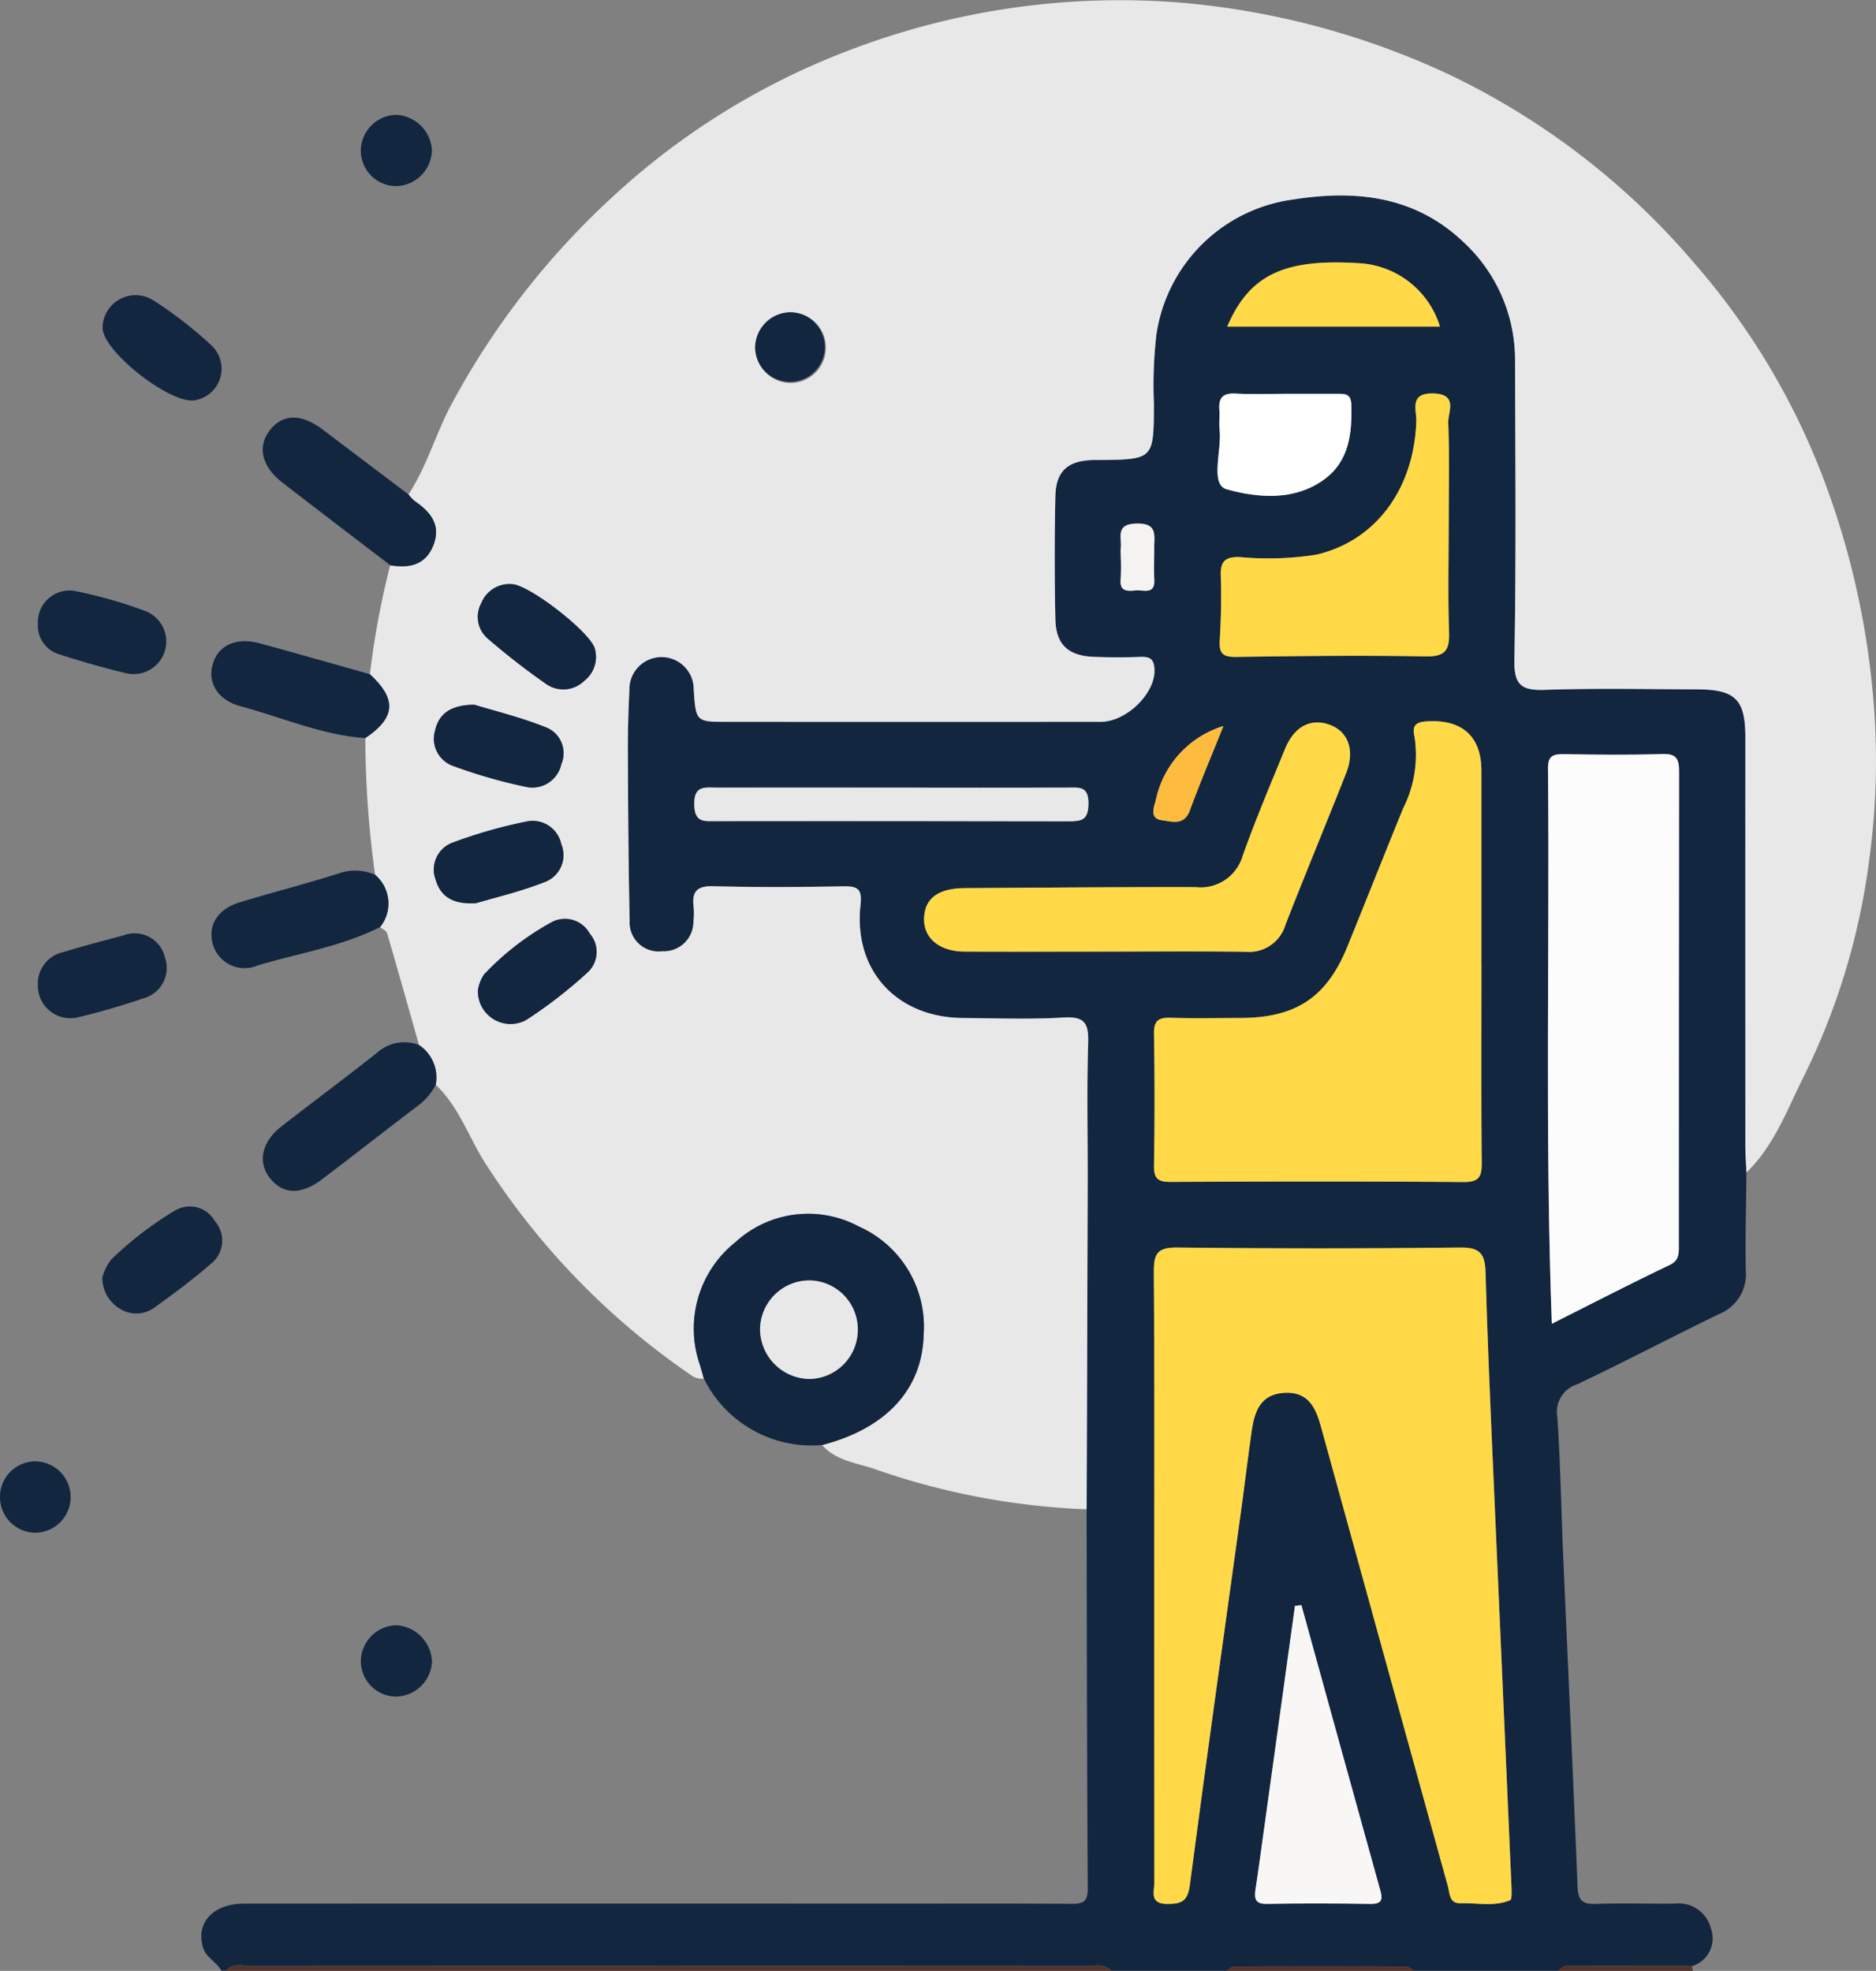 <svg id="Grupo_1083907" data-name="Grupo 1083907" xmlns="http://www.w3.org/2000/svg" xmlns:xlink="http://www.w3.org/1999/xlink" width="132.191" height="138.898" viewBox="0 0 132.191 138.898">
  <rect x="0" y="0" width="132.191" height="138.898" fill="#808080" stroke="none"/>
  <defs>
    <clipPath id="clip-path">
      <rect id="Rectángulo_361553" data-name="Rectángulo 361553" width="132.191" height="138.898" fill="none"/>
    </clipPath>
  </defs>
  <g id="Grupo_1083906" data-name="Grupo 1083906" clip-path="url(#clip-path)">
    <path id="Trazado_716586" data-name="Trazado 716586" d="M104.179,110.061c.009-3.276-.065-6.554.034-9.827.041-1.348-.218-1.882-1.708-1.792-2.363.143-4.74.053-7.112.035-4.68-.035-7.735-3.363-7.22-7.98.128-1.144-.225-1.319-1.231-1.3-3.048.054-6.1.075-9.145-.008-1.177-.032-1.515.4-1.383,1.467a4.693,4.693,0,0,1-.016,1.015,2.076,2.076,0,0,1-2.194,2.1,2.04,2.04,0,0,1-2.3-2.153c-.086-3.949-.106-7.9-.124-11.851-.007-1.466.035-2.934.106-4.4a2.268,2.268,0,1,1,4.535-.03c.153,2.267.166,2.267,2.4,2.267q13.127,0,26.254,0c1.834,0,3.843-1.986,3.812-3.628-.014-.759-.27-.977-.984-.948-1.071.044-2.146.038-3.218,0-1.865-.059-2.743-.845-2.783-2.673q-.093-4.319,0-8.641c.038-1.783.875-2.514,2.656-2.563.113,0,.226,0,.339,0,3.945-.034,3.931-.035,3.952-3.918a31.088,31.088,0,0,1,.17-4.9,11.248,11.248,0,0,1,9.641-9.542c4.382-.691,8.571-.263,12,3a11.3,11.3,0,0,1,3.634,8.455c.019,7,.082,14.009-.046,21.01-.033,1.822.554,2.143,2.186,2.09,3.553-.117,7.113-.045,10.67-.033,2.719.009,3.417.7,3.417,3.386q.006,14.4.005,28.806c0,.619.049,1.237.075,1.856-.021,2.311-.09,4.623-.047,6.933a3.014,3.014,0,0,1-1.9,3.061c-3.339,1.618-6.623,3.35-9.974,4.94a2.028,2.028,0,0,0-1.406,2.281c.222,3.319.275,6.649.42,9.973.335,7.72.7,15.438,1.006,23.16.038.965.349,1.242,1.285,1.209,1.859-.066,3.722,0,5.582-.023a2.342,2.342,0,0,1,2.542,1.79,2.045,2.045,0,0,1-1.286,2.6c-2.633,0-5.266,0-7.9.017-.536,0-1.136-.189-1.574.329H127.18c-.188-.106-.376-.3-.564-.3q-6.043-.026-12.085,0c-.189,0-.378.2-.567.3h-8.133c-.5-.552-1.163-.327-1.755-.327q-29.428-.017-58.856,0c-.583,0-1.252-.264-1.741.325h-.339c-.332-.63-1.083-.912-1.3-1.655-.513-1.737.719-3.075,2.917-3.076q22.94-.009,45.879,0c4.119,0,8.239-.017,12.358.014.8.006,1.2-.088,1.194-1.066-.058-8.918-.062-17.836-.082-26.754q.038-11.518.074-23.036m4.7,49.35c0,.638-.373,1.512.928,1.51,1.015,0,1.428-.209,1.575-1.331,1.151-8.776,2.39-17.54,3.6-26.308.261-1.9.486-3.8.759-5.7.195-1.356.6-2.574,2.277-2.682s2.223,1.01,2.594,2.355q4.466,16.205,8.95,32.406c.139.5.084,1.238.893,1.211,1.169-.038,2.368.257,3.491-.212.142-.059.112-.623.1-.95q-.648-14.89-1.307-29.779c-.2-4.512-.392-9.025-.521-13.54-.036-1.247-.368-1.748-1.752-1.731q-9.991.116-19.984,0c-1.4-.017-1.646.454-1.636,1.719.055,7.172.027,14.345.027,21.517s-.006,14.345.011,21.517m23.044-78.345c0-2.464-1.392-3.657-3.888-3.485-.79.054-.986.349-.83,1.046a8.36,8.36,0,0,1-.8,5.087c-1.319,3.232-2.605,6.478-3.917,9.713-1.459,3.6-3.623,5.043-7.539,5.053-1.637,0-3.274.037-4.909-.014-.836-.026-1.2.17-1.188,1.109q.08,4.656,0,9.315c-.014.9.278,1.147,1.159,1.143,6.885-.032,13.77-.044,20.655.009,1.11.009,1.288-.393,1.279-1.369-.043-4.686-.019-9.372-.019-14.058q0-6.775,0-13.55M145.17,115.9c.694-.33.667-.8.667-1.366q0-16.693.017-33.387c0-.907-.162-1.3-1.185-1.268-2.313.076-4.63.047-6.945.011-.75-.012-1.114.125-1.106,1,.12,12.93-.217,25.865.269,39.142,2.961-1.488,5.6-2.856,8.283-4.132M115.3,93.817A2.673,2.673,0,0,0,118.12,91.9c1.388-3.567,2.858-7.1,4.265-10.661.629-1.591.175-2.9-1.1-3.4-1.328-.526-2.539.071-3.189,1.652-1.027,2.5-2.078,4.99-2.987,7.533a3.085,3.085,0,0,1-3.331,2.236c-5.414-.012-10.828.04-16.243.071-1.874.011-2.825.7-2.884,2.093-.06,1.414,1.056,2.371,2.85,2.38,3.272.018,6.544.005,9.815.005,3.328,0,6.657-.03,9.984.014m14.287-37.274c-.03-.75.731-2.029-1.051-2.075-1.724-.045-1.168,1.164-1.2,1.98-.167,4.754-2.855,8.413-7.048,9.382a21.739,21.739,0,0,1-5.4.168c-1.052-.023-1.367.32-1.328,1.347.058,1.519.011,3.047-.075,4.566-.052.91.263,1.135,1.155,1.123C119.1,72.97,123.552,72.918,128,73c1.4.026,1.69-.46,1.646-1.731-.088-2.536-.026-5.078-.026-7.617,0-2.37.059-4.742-.035-7.109m-12.923,98.7c-.216,1.56-.425,3.121-.662,4.678-.1.684.025,1.019.837,1,2.422-.046,4.844-.036,7.266,0,.694.009.9-.216.716-.876q-2.8-10.087-5.58-20.178l-.453.048q-1.062,7.665-2.123,15.33m-38.6-73c-.848,0-1.639-.187-1.606,1.214.03,1.265.7,1.148,1.513,1.147q12.431-.012,24.863.012c.933,0,1.387-.085,1.4-1.237.017-1.281-.682-1.138-1.479-1.136q-6.173.013-12.347,0t-12.347,0M114.6,54.475c-.92-.053-1.212.328-1.14,1.179.038.448-.038.908.014,1.354.172,1.466-.7,3.875.5,4.214,2.141.6,4.741.845,6.847-.676,1.8-1.3,2-3.279,1.933-5.325-.027-.783-.53-.728-1.044-.728h-3.557c-1.185,0-2.374.052-3.556-.017m14.407-4.719a6.323,6.323,0,0,0-5.75-4.47c-5.221-.324-7.678.816-9.241,4.47ZM108.991,83.084c-.12.5-.516,1.342.434,1.464.681.088,1.559.41,1.961-.7.685-1.882,1.474-3.725,2.364-5.945a6.923,6.923,0,0,0-4.759,5.176m-2.485-15.53c-.093.921.523.843,1.086.794.535-.046,1.343.332,1.285-.77-.038-.732,0-1.468-.008-2.2-.01-.861.285-1.779-1.253-1.74-1.494.037-1.027.97-1.1,1.716-.021.224,0,.451,0,.677a14.983,14.983,0,0,1-.008,1.524" transform="translate(-27.539 -26.739)" fill="#12263f"/>
    <path id="Trazado_716587" data-name="Trazado 716587" d="M109.243,407.826c-.5-.552-1.163-.327-1.755-.327q-29.428-.017-58.856,0c-.583,0-1.252-.264-1.741.325h62.352" transform="translate(-30.95 -268.928)" fill="#53332c"/>
    <path id="Trazado_716588" data-name="Trazado 716588" d="M267.437,407.955c-.188-.106-.376-.3-.564-.3q-6.042-.026-12.085,0c-.189,0-.378.2-.567.3Z" transform="translate(-167.796 -269.057)" fill="#53332c"/>
    <path id="Trazado_716589" data-name="Trazado 716589" d="M332.473,407.525c-2.633,0-5.266,0-7.9.017-.536,0-1.136-.189-1.574.329h9.488a1.4,1.4,0,0,1-.069-.228c0-.036.034-.078.054-.117" transform="translate(-213.192 -268.972)" fill="#53332c"/>
    <path id="Trazado_716590" data-name="Trazado 716590" d="M111.633,103.542c-1.271-.437-2.758-.577-3.746-1.7,4.509-1.172,7.059-3.926,7.149-7.767a7.715,7.715,0,0,0-4.561-7.631,7.556,7.556,0,0,0-8.669,1.079,7.784,7.784,0,0,0-2.532,8.671q.139.484.279.969a1.3,1.3,0,0,1-.938-.273A52.242,52.242,0,0,1,84.3,82.211c-1.264-1.892-1.94-4.153-3.644-5.761a2.749,2.749,0,0,0-1.176-2.8c-.745-2.628-1.483-5.259-2.25-7.88-.052-.177-.322-.29-.491-.433a2.646,2.646,0,0,0-.354-3.679,71.626,71.626,0,0,1-.691-9.637c2.137-1.443,2.231-2.74.324-4.5a58.952,58.952,0,0,1,1.429-7.68c1.339.225,2.494-.005,3.045-1.415s-.2-2.344-1.306-3.1a3.055,3.055,0,0,1-.452-.476c1.335-2.031,1.952-4.4,3.119-6.517A55.3,55.3,0,0,1,92.994,13.989,51.258,51.258,0,0,1,109.646,3.6,53.366,53.366,0,0,1,133.085.181,55.718,55.718,0,0,1,152.167,5.3a52.309,52.309,0,0,1,17.258,13.343,50.139,50.139,0,0,1,9.038,15.149,57.071,57.071,0,0,1,3.407,14.541,51.206,51.206,0,0,1-.205,12.281,48.214,48.214,0,0,1-4.615,15.263c-1.176,2.339-2.079,4.871-4.036,6.755-.026-.619-.075-1.237-.075-1.856q-.007-14.4,0-28.806c0-2.683-.7-3.378-3.418-3.386-3.557-.011-7.117-.084-10.67.033-1.631.054-2.219-.269-2.186-2.09.128-7,.066-14.006.046-21.01a11.3,11.3,0,0,0-3.634-8.456c-3.429-3.266-7.618-3.694-12-3a11.249,11.249,0,0,0-9.641,9.542,31.085,31.085,0,0,0-.17,4.9c-.02,3.884-.006,3.884-3.952,3.918-.113,0-.226,0-.339,0-1.781.049-2.618.78-2.656,2.563q-.093,4.319,0,8.641c.039,1.827.918,2.614,2.783,2.673,1.072.034,2.147.04,3.218,0,.714-.029.97.189.984.948.031,1.642-1.978,3.627-3.812,3.628q-13.127.008-26.254,0c-2.236,0-2.249,0-2.4-2.267a2.268,2.268,0,1,0-4.535.03c-.071,1.465-.113,2.933-.106,4.4.018,3.951.038,7.9.124,11.851a2.04,2.04,0,0,0,2.3,2.153,2.076,2.076,0,0,0,2.194-2.1,4.7,4.7,0,0,0,.016-1.015c-.131-1.065.206-1.5,1.383-1.467,3.046.083,6.1.063,9.145.008,1.006-.018,1.359.157,1.231,1.3-.515,4.617,2.54,7.945,7.22,7.98,2.371.018,4.749.108,7.112-.035,1.491-.09,1.749.443,1.709,1.792-.1,3.273-.025,6.551-.034,9.827q-.031,11.518-.074,23.036a51.018,51.018,0,0,1-14.888-2.817M80.6,51.528a2.03,2.03,0,0,0,1.306,2.461,36.425,36.425,0,0,0,5.154,1.475,2.083,2.083,0,0,0,2.446-1.6,1.956,1.956,0,0,0-1.016-2.579c-1.8-.73-3.714-1.19-5.108-1.618-1.769.021-2.526.7-2.781,1.864m7.75,10.633A2.025,2.025,0,0,0,89.5,59.488a2.062,2.062,0,0,0-2.448-1.59A34.44,34.44,0,0,0,81.9,59.366a2.026,2.026,0,0,0-1.253,2.622c.338,1.155,1.146,1.759,2.834,1.669,1.352-.4,3.16-.823,4.87-1.5m-1.308,9.718a32.664,32.664,0,0,0,4.272-3.306,1.961,1.961,0,0,0,.2-2.771,1.99,1.99,0,0,0-2.656-.828,19.273,19.273,0,0,0-4.795,3.7,2.743,2.743,0,0,0-.426,1.068,2.3,2.3,0,0,0,3.409,2.141M83.871,42.5a2.014,2.014,0,0,0,.438,2.489,50.1,50.1,0,0,0,4.135,3.215,2.1,2.1,0,0,0,2.668-.214,2.135,2.135,0,0,0,.758-2.277c-.311-1.161-4.627-4.511-5.843-4.549A2.135,2.135,0,0,0,83.871,42.5M105.54,26.99a2.492,2.492,0,1,0-2.371-2.567,2.521,2.521,0,0,0,2.371,2.567" transform="translate(-49.954 0)" fill="#e8e8e8"/>
    <path id="Trazado_716591" data-name="Trazado 716591" d="M144.576,263.244c-.093-.323-.187-.646-.279-.969a7.784,7.784,0,0,1,2.532-8.671,7.556,7.556,0,0,1,8.669-1.079,7.714,7.714,0,0,1,4.561,7.631c-.09,3.841-2.64,6.6-7.149,7.767a8.462,8.462,0,0,1-8.334-4.68m7.43-6.919a3.485,3.485,0,0,0-3.471,3.406,3.531,3.531,0,0,0,3.521,3.538,3.473,3.473,0,0,0-.049-6.944" transform="translate(-94.978 -166.087)" fill="#12263f"/>
    <path id="Trazado_716592" data-name="Trazado 716592" d="M66.659,219.042a2.749,2.749,0,0,0-1.176-2.8,2.861,2.861,0,0,0-2.979.563c-2.21,1.743-4.468,3.424-6.692,5.15-1.405,1.09-1.722,2.506-.858,3.637.908,1.188,2.211,1.242,3.7.107,2.286-1.738,4.548-3.507,6.835-5.244a4.2,4.2,0,0,0,1.168-1.408" transform="translate(-35.955 -142.593)" fill="#12263f"/>
    <path id="Trazado_716593" data-name="Trazado 716593" d="M63.444,96.984c1.339.225,2.494-.005,3.045-1.415.557-1.425-.2-2.344-1.306-3.1a3.057,3.057,0,0,1-.452-.476Q61.7,89.7,58.669,87.409c-1.5-1.128-2.813-1.1-3.718.077-.872,1.129-.561,2.541.854,3.637,2.536,1.966,5.092,3.908,7.64,5.86" transform="translate(-35.949 -57.149)" fill="#12263f"/>
    <path id="Trazado_716594" data-name="Trazado 716594" d="M55.708,184.458a2.646,2.646,0,0,0-.354-3.679,3.506,3.506,0,0,0-2.6-.087c-2.292.732-4.63,1.32-6.932,2.022-1.546.472-2.24,1.57-1.93,2.864a2.328,2.328,0,0,0,3.193,1.585c2.887-.861,5.9-1.332,8.627-2.705" transform="translate(-28.92 -119.126)" fill="#12263f"/>
    <path id="Trazado_716595" data-name="Trazado 716595" d="M54.65,139.741c2.137-1.443,2.23-2.74.324-4.5-2.6-.73-5.186-1.477-7.789-2.184-1.636-.444-2.89.138-3.283,1.456s.33,2.552,1.967,2.989c2.918.78,5.717,2.035,8.781,2.24" transform="translate(-28.907 -87.725)" fill="#12263f"/>
    <path id="Trazado_716596" data-name="Trazado 716596" d="M7.849,197.183a2.286,2.286,0,0,0,2.871,2.25c1.526-.361,3.038-.807,4.525-1.31a2.232,2.232,0,0,0,1.552-2.918,2.191,2.191,0,0,0-2.921-1.532c-1.408.379-2.821.742-4.214,1.172a2.275,2.275,0,0,0-1.813,2.338" transform="translate(-5.18 -127.751)" fill="#12263f"/>
    <path id="Trazado_716597" data-name="Trazado 716597" d="M7.856,124.728a2.11,2.11,0,0,0,1.525,2.181c1.543.5,3.107.943,4.683,1.324a2.3,2.3,0,0,0,1.317-4.4,32.938,32.938,0,0,0-4.841-1.38,2.228,2.228,0,0,0-2.684,2.278" transform="translate(-5.185 -80.789)" fill="#12263f"/>
    <path id="Trazado_716598" data-name="Trazado 716598" d="M21.26,63.44c-.036,1.694,4.981,5.581,6.6,5.113a2.252,2.252,0,0,0,1.077-3.841,28.854,28.854,0,0,0-4.12-3.194A2.326,2.326,0,0,0,21.26,63.44" transform="translate(-14.032 -40.364)" fill="#12263f"/>
    <path id="Trazado_716599" data-name="Trazado 716599" d="M21.2,255.062a2.545,2.545,0,0,0,1.247,2.229,2.167,2.167,0,0,0,2.391-.065c1.365-.983,2.725-1.986,3.99-3.091a2.078,2.078,0,0,0,.3-3.027,2.024,2.024,0,0,0-2.806-.743,24.207,24.207,0,0,0-4.519,3.478,3.737,3.737,0,0,0-.6,1.218" transform="translate(-13.99 -165.051)" fill="#12263f"/>
    <path id="Trazado_716600" data-name="Trazado 716600" d="M2.518,302.943A2.5,2.5,0,0,0,0,305.36a2.521,2.521,0,0,0,2.331,2.609,2.515,2.515,0,1,0,.185-5.026" transform="translate(0 -199.953)" fill="#12263f"/>
    <path id="Trazado_716601" data-name="Trazado 716601" d="M74.791,26.3a2.506,2.506,0,0,0,2.423,2.524A2.582,2.582,0,0,0,79.8,26.259,2.652,2.652,0,0,0,77.257,23.8a2.551,2.551,0,0,0-2.466,2.5" transform="translate(-49.365 -15.707)" fill="#12263f"/>
    <path id="Trazado_716602" data-name="Trazado 716602" d="M77.336,336.922a2.561,2.561,0,0,0-2.54,2.428,2.5,2.5,0,0,0,2.343,2.594,2.579,2.579,0,0,0,2.668-2.479,2.675,2.675,0,0,0-2.472-2.543" transform="translate(-49.367 -222.381)" fill="#12263f"/>
    <path id="Trazado_716603" data-name="Trazado 716603" d="M239.152,281.851q0,10.758.011,21.517c0,.638-.373,1.512.927,1.51,1.015,0,1.428-.209,1.575-1.331,1.151-8.775,2.39-17.54,3.6-26.308.261-1.9.487-3.8.759-5.7.2-1.356.6-2.573,2.277-2.682s2.223,1.01,2.594,2.355q4.465,16.205,8.949,32.406c.139.5.084,1.238.893,1.211,1.169-.038,2.368.257,3.491-.211.141-.059.111-.623.1-.95q-.648-14.89-1.307-29.779c-.2-4.512-.392-9.025-.521-13.54-.036-1.247-.368-1.747-1.752-1.731q-9.991.116-19.983,0c-1.4-.017-1.646.454-1.637,1.719.055,7.172.027,14.345.027,21.517" transform="translate(-157.824 -170.696)" fill="#ffd947"/>
    <path id="Trazado_716604" data-name="Trazado 716604" d="M262.244,166.557q0-6.775,0-13.55c0-2.464-1.392-3.656-3.888-3.485-.791.054-.986.349-.83,1.047a8.355,8.355,0,0,1-.8,5.087c-1.319,3.232-2.6,6.478-3.917,9.713-1.458,3.6-3.623,5.043-7.539,5.053-1.637,0-3.275.037-4.909-.014-.837-.026-1.2.17-1.188,1.109q.08,4.656,0,9.315c-.013.9.278,1.147,1.159,1.143,6.885-.032,13.771-.044,20.656.01,1.11.008,1.288-.393,1.279-1.369-.043-4.686-.019-9.372-.019-14.058" transform="translate(-157.859 -98.679)" fill="#ffd947"/>
    <path id="Trazado_716605" data-name="Trazado 716605" d="M321.12,196.458c2.961-1.488,5.6-2.856,8.283-4.132.694-.33.667-.8.667-1.366q0-16.693.017-33.387c0-.907-.162-1.3-1.185-1.268-2.313.076-4.63.047-6.945.011-.749-.012-1.114.126-1.106,1,.12,12.93-.217,25.865.269,39.143" transform="translate(-211.772 -103.166)" fill="#fdfcfc"/>
    <path id="Trazado_716606" data-name="Trazado 716606" d="M204.193,165.9c3.328,0,6.657-.03,9.984.014A2.672,2.672,0,0,0,217,164c1.388-3.567,2.858-7.1,4.265-10.661.629-1.591.175-2.9-1.1-3.4-1.328-.526-2.539.071-3.189,1.652-1.027,2.5-2.078,4.99-2.987,7.532a3.086,3.086,0,0,1-3.331,2.236c-5.414-.012-10.828.04-16.243.07-1.874.011-2.825.705-2.884,2.093-.06,1.413,1.056,2.37,2.85,2.38,3.272.017,6.544,0,9.815,0" transform="translate(-126.414 -98.839)" fill="#ffd947"/>
    <path id="Trazado_716607" data-name="Trazado 716607" d="M268.951,90.745c0-2.37.059-4.742-.035-7.109-.03-.75.731-2.029-1.051-2.075-1.725-.045-1.168,1.164-1.2,1.98-.167,4.754-2.855,8.413-7.048,9.382a21.738,21.738,0,0,1-5.4.168c-1.052-.023-1.367.32-1.328,1.347.057,1.519.011,3.047-.075,4.566-.052.91.263,1.135,1.155,1.123,4.452-.063,8.906-.115,13.357-.034,1.4.026,1.69-.46,1.646-1.731-.088-2.536-.026-5.078-.026-7.617" transform="translate(-166.866 -53.833)" fill="#ffd947"/>
    <path id="Trazado_716608" data-name="Trazado 716608" d="M262.945,332.8q-1.062,7.665-2.123,15.33c-.217,1.56-.425,3.121-.662,4.678-.1.684.025,1.019.837,1,2.422-.047,4.844-.036,7.266,0,.694.009.9-.216.716-.877q-2.8-10.087-5.58-20.178l-.453.048" transform="translate(-171.695 -219.631)" fill="#f9f7f6"/>
    <path id="Trazado_716609" data-name="Trazado 716609" d="M157.854,163.259q-6.173,0-12.347,0c-.848,0-1.639-.188-1.606,1.214.03,1.265.7,1.148,1.513,1.147q12.431-.013,24.863.012c.933,0,1.388-.085,1.4-1.237.017-1.281-.682-1.138-1.479-1.136q-6.173.012-12.347,0" transform="translate(-94.98 -107.75)" fill="#e8e8e8"/>
    <path id="Trazado_716610" data-name="Trazado 716610" d="M257.177,81.593c-1.185,0-2.374.052-3.556-.017-.92-.053-1.212.328-1.139,1.179.038.449-.038.908.014,1.354.172,1.466-.7,3.875.5,4.214,2.141.6,4.741.845,6.847-.676,1.8-1.3,2-3.28,1.933-5.325-.027-.783-.53-.728-1.044-.729h-3.557" transform="translate(-166.56 -53.84)" fill="#fff"/>
    <path id="Trazado_716611" data-name="Trazado 716611" d="M254.371,58.924h14.991a6.323,6.323,0,0,0-5.75-4.47c-5.221-.324-7.678.816-9.241,4.47" transform="translate(-167.895 -35.907)" fill="#ffd947"/>
    <path id="Trazado_716612" data-name="Trazado 716612" d="M243.993,150.514a6.923,6.923,0,0,0-4.759,5.176c-.121.5-.516,1.342.434,1.465.681.088,1.559.41,1.961-.7.686-1.881,1.474-3.725,2.364-5.945" transform="translate(-157.782 -99.345)" fill="#febc3f"/>
    <path id="Trazado_716613" data-name="Trazado 716613" d="M232.271,110.924a15.185,15.185,0,0,1-.009,1.524c-.093.921.523.843,1.086.794.534-.046,1.342.332,1.285-.77-.038-.732,0-1.468-.008-2.2-.01-.861.285-1.779-1.254-1.74-1.494.037-1.026.97-1.1,1.716-.021.224,0,.451,0,.678" transform="translate(-153.296 -71.633)" fill="#f5f3f2"/>
    <path id="Trazado_716614" data-name="Trazado 716614" d="M92.807,146.087c-1.769.021-2.526.7-2.781,1.864a2.031,2.031,0,0,0,1.306,2.461,36.469,36.469,0,0,0,5.154,1.475,2.083,2.083,0,0,0,2.445-1.6,1.957,1.957,0,0,0-1.016-2.579c-1.8-.73-3.714-1.19-5.108-1.618" transform="translate(-59.381 -96.423)" fill="#12263f"/>
    <path id="Trazado_716615" data-name="Trazado 716615" d="M92.9,175.968c1.352-.4,3.16-.824,4.87-1.5a2.025,2.025,0,0,0,1.155-2.673,2.062,2.062,0,0,0-2.448-1.59,34.44,34.44,0,0,0-5.157,1.468,2.026,2.026,0,0,0-1.253,2.622c.338,1.155,1.146,1.76,2.834,1.67" transform="translate(-59.375 -112.311)" fill="#12263f"/>
    <path id="Trazado_716616" data-name="Trazado 716616" d="M99.064,195.429a2.3,2.3,0,0,0,3.408,2.141,32.663,32.663,0,0,0,4.273-3.306,1.961,1.961,0,0,0,.2-2.771,1.99,1.99,0,0,0-2.656-.828,19.282,19.282,0,0,0-4.795,3.7,2.74,2.74,0,0,0-.426,1.068" transform="translate(-65.386 -125.691)" fill="#12263f"/>
    <path id="Trazado_716617" data-name="Trazado 716617" d="M101.456,121.095a2.133,2.133,0,0,0-2.157,1.335,2.015,2.015,0,0,0,.438,2.489,50.119,50.119,0,0,0,4.135,3.215,2.1,2.1,0,0,0,2.668-.214,2.136,2.136,0,0,0,.758-2.277c-.311-1.161-4.627-4.511-5.842-4.548" transform="translate(-65.383 -79.926)" fill="#12263f"/>
    <path id="Trazado_716618" data-name="Trazado 716618" d="M156.529,67.15a2.452,2.452,0,1,0,2.526-2.414,2.522,2.522,0,0,0-2.526,2.414" transform="translate(-103.314 -42.727)" fill="#12263f"/>
    <path id="Trazado_716619" data-name="Trazado 716619" d="M164.424,268.882a3.446,3.446,0,0,0-3.413-3.446,3.485,3.485,0,0,0-3.472,3.406,3.532,3.532,0,0,0,3.521,3.538,3.463,3.463,0,0,0,3.364-3.5" transform="translate(-103.982 -175.198)" fill="#e8e8e8"/>
  </g>
</svg>
